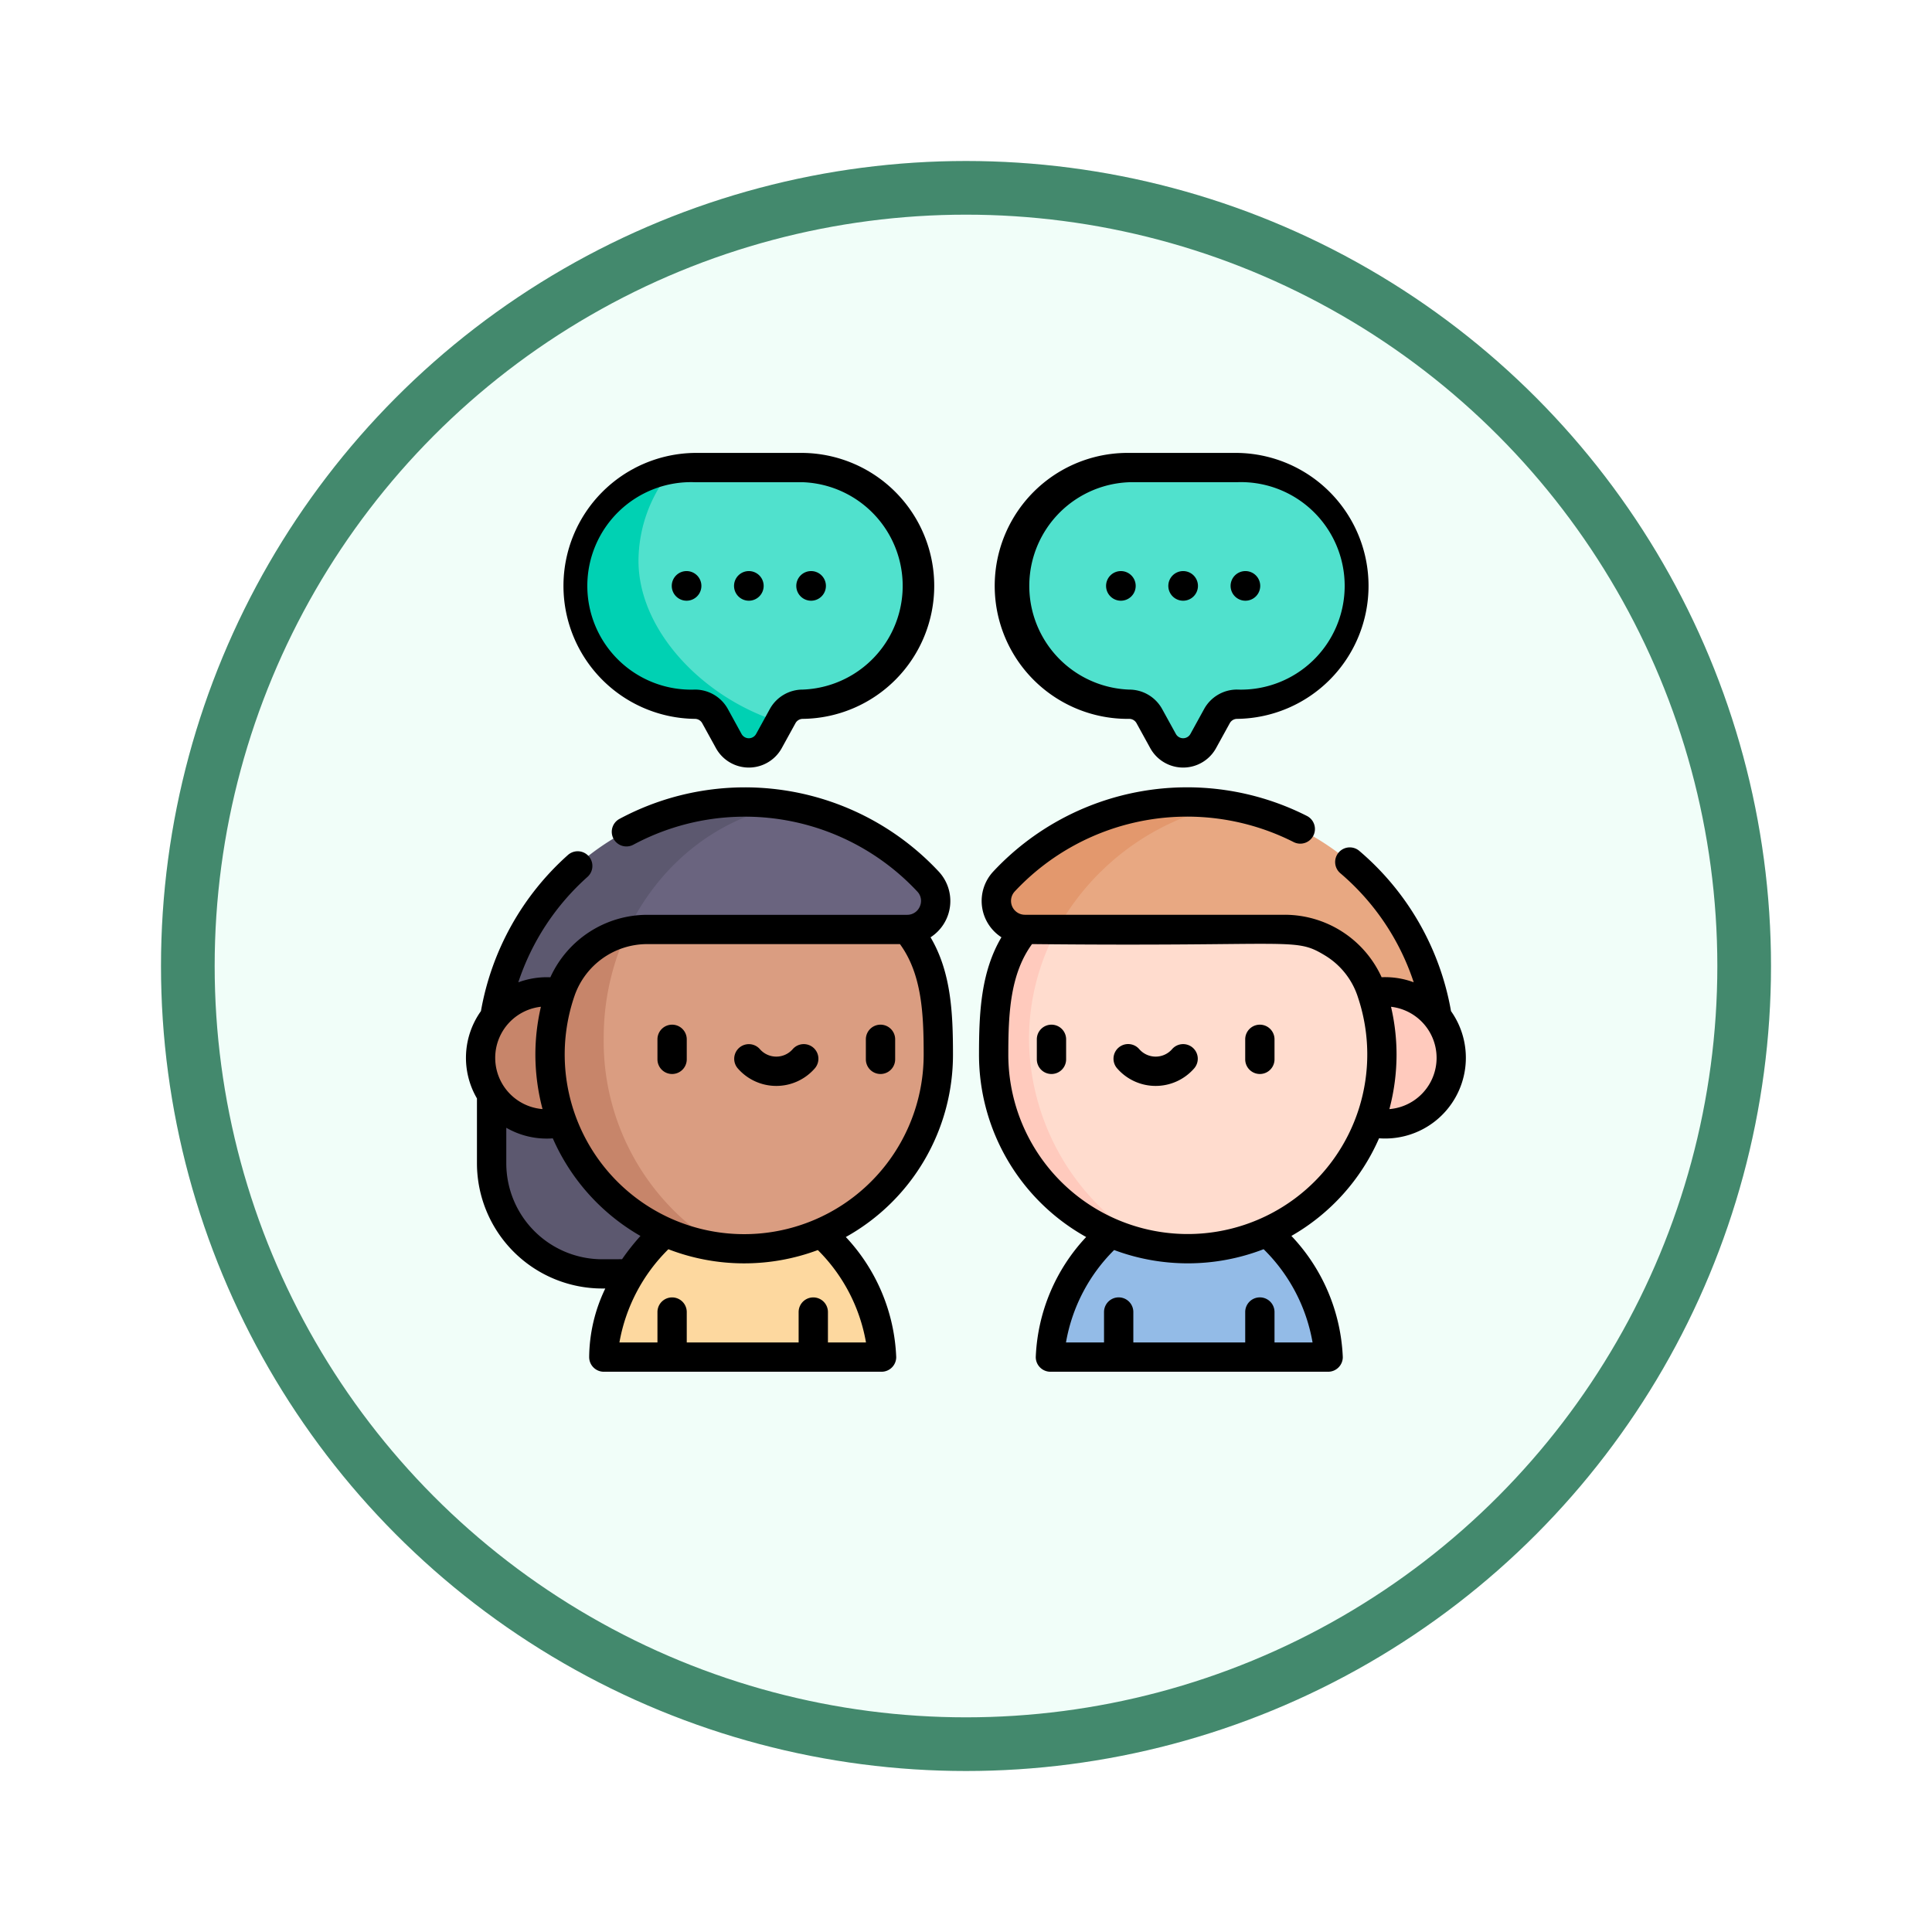 <svg xmlns="http://www.w3.org/2000/svg" xmlns:xlink="http://www.w3.org/1999/xlink" width="108" height="108" viewBox="0 0 108 108">
  <defs>
    <filter id="Fondo" x="0" y="0" width="108" height="108" filterUnits="userSpaceOnUse">
      <feOffset dy="3" input="SourceAlpha"/>
      <feGaussianBlur stdDeviation="3" result="blur"/>
      <feFlood flood-opacity="0.161"/>
      <feComposite operator="in" in2="blur"/>
      <feComposite in="SourceGraphic"/>
    </filter>
  </defs>
  <g id="Group_1144523" data-name="Group 1144523" transform="translate(-325.999 -2393)">
    <g id="Icono" transform="translate(0.279 1704)">
      <g transform="matrix(1, 0, 0, 1, 325.72, 689)" filter="url(#Fondo)">
        <g id="Fondo-2" data-name="Fondo" transform="translate(9 6)" fill="#f1fef9" stroke="#43896d" stroke-width="3">
          <circle cx="45" cy="45" r="45" stroke="none"/>
          <circle cx="45" cy="45" r="43.5" fill="none"/>
        </g>
      </g>
    </g>
    <g id="Group_1144390" data-name="Group 1144390" transform="translate(352.047 2397.527)">
      <g id="Group_1144388" data-name="Group 1144388" transform="translate(0.82 21.609)">
        <path id="Path_980635" data-name="Path 980635" d="M69.265,28.279H63.236a6.615,6.615,0,0,0,0,13.23,1.285,1.285,0,0,1,1.125.665l.764,1.388a1.285,1.285,0,0,0,2.251,0l.764-1.388a1.285,1.285,0,0,1,1.125-.665,6.615,6.615,0,1,0,0-13.23Z" transform="translate(-51.258 -28.279)" fill="#50e1cd"/>
        <path id="Path_980636" data-name="Path 980636" d="M285.6,28.279h6.029a6.615,6.615,0,1,1,0,13.23,1.284,1.284,0,0,0-1.125.665l-.764,1.388a1.285,1.285,0,0,1-2.251,0l-.764-1.388a1.285,1.285,0,0,0-1.125-.665,6.615,6.615,0,1,1,0-13.23Z" transform="translate(-249.343 -28.279)" fill="#50e1cd"/>
        <path id="Path_980637" data-name="Path 980637" d="M299.229,426.671c0-4.073,3.43-6.992,3.43-6.992h8.666s3.43,2.92,3.43,6.992Z" transform="translate(-267.376 -376.944)" fill="#93bbe7"/>
        <path id="Path_980638" data-name="Path 980638" d="M273.11,206.634a1.594,1.594,0,0,1-1.167-2.682,14.08,14.08,0,0,1,10.134-4.442,14.258,14.258,0,0,1,14.258,14.265Z" transform="translate(-242.684 -180.814)" fill="#e8a882"/>
        <path id="Path_980639" data-name="Path 980639" d="M37.516,203.952a14.08,14.08,0,0,0-10.134-4.442,14.258,14.258,0,0,0-14.258,14.265v5.933a6.181,6.181,0,0,0,6.181,6.181h3.521v-2.341l13.522-16.915A1.594,1.594,0,0,0,37.516,203.952Z" transform="translate(-12.511 -180.814)" fill="#6a647f"/>
        <path id="Path_980640" data-name="Path 980640" d="M19.392,212.7c0-6.526,4.39-11.945,10.155-13a14.126,14.126,0,0,0-16.421,14.078v5.933a6.181,6.181,0,0,0,6.181,6.181h3.521v-2.341l.736-.921A13.626,13.626,0,0,1,19.392,212.7Z" transform="translate(-12.512 -180.814)" fill="#5c586f"/>
        <path id="Path_980641" data-name="Path 980641" d="M86.1,426.671c0-4.073-3.43-6.992-3.43-6.992H74.006s-3.43,2.92-3.43,6.992Z" transform="translate(-63.689 -376.944)" fill="#fdd89f"/>
        <path id="Path_980642" data-name="Path 980642" d="M64.734,271.753a10.853,10.853,0,1,1-21.1-3.586,5.121,5.121,0,0,1,4.842-3.407H62.987C64.58,266.649,64.734,269.089,64.734,271.753Z" transform="translate(-39.148 -238.94)" fill="#da9d81"/>
        <circle id="Ellipse_11610" data-name="Ellipse 11610" cx="3.693" cy="3.693" r="3.693" transform="translate(46.88 29.308)" fill="#ffcabd"/>
        <path id="Path_980643" data-name="Path 980643" d="M284.33,199.673a13.867,13.867,0,0,0-2.253-.162,14.08,14.08,0,0,0-10.134,4.442,1.594,1.594,0,0,0,1.167,2.682l1.544.475A14.016,14.016,0,0,1,284.33,199.673Z" transform="translate(-242.684 -180.815)" fill="#e3986d"/>
        <path id="Path_980644" data-name="Path 980644" d="M270.168,271.753a10.853,10.853,0,1,0,21.1-3.586,5.121,5.121,0,0,0-4.842-3.407H271.915C270.322,266.649,270.168,269.089,270.168,271.753Z" transform="translate(-241.488 -238.94)" fill="#ffdcce"/>
        <path id="Path_980645" data-name="Path 980645" d="M14.38,271.87a14,14,0,0,1,1.306-5.938,5.1,5.1,0,0,0-3.7,3.279c-.019.055-.036.111-.054.166a3.009,3.009,0,0,0-.739-.086,3.693,3.693,0,0,0,0,7.385,2.915,2.915,0,0,0,.854-.117,10.827,10.827,0,0,0,8.918,7.019A13.349,13.349,0,0,1,14.38,271.87Z" transform="translate(-7.5 -239.984)" fill="#c7856a"/>
        <path id="Path_980646" data-name="Path 980646" d="M272.143,270.905a12.868,12.868,0,0,1,1.559-6.146h-1.788c-1.593,1.889-1.747,4.329-1.747,6.993a10.857,10.857,0,0,0,8.792,10.658A13.313,13.313,0,0,1,272.143,270.905Z" transform="translate(-241.488 -238.939)" fill="#ffcabd"/>
        <path id="Path_980647" data-name="Path 980647" d="M60.082,34.53a8,8,0,0,1,1.861-5.087,6.615,6.615,0,0,0,1.293,13.1,1.285,1.285,0,0,1,1.125.665l.764,1.388a1.285,1.285,0,0,0,2.251,0l.583-1.06C63.68,42.2,60.082,38.415,60.082,34.53Z" transform="translate(-51.258 -29.316)" fill="#00d1b3"/>
      </g>
      <g id="Group_1144389" data-name="Group 1144389" transform="translate(0.001 20.791)">
        <path id="Path_980648" data-name="Path 980648" d="M98.85,313.522a.819.819,0,0,0-.819.819v1.119a.819.819,0,0,0,1.638,0v-1.119A.819.819,0,0,0,98.85,313.522Z" transform="translate(-87.328 -281.56)"/>
        <path id="Path_980649" data-name="Path 980649" d="M205.545,313.522a.819.819,0,0,0-.819.819v1.119a.819.819,0,0,0,1.638,0v-1.119A.819.819,0,0,0,205.545,313.522Z" transform="translate(-182.373 -281.56)"/>
        <path id="Path_980650" data-name="Path 980650" d="M141.742,323.67a.819.819,0,0,0-1.155.079,1.217,1.217,0,0,1-1.837,0,.819.819,0,0,0-1.235,1.076,2.854,2.854,0,0,0,4.306,0A.819.819,0,0,0,141.742,323.67Z" transform="translate(-122.322 -290.42)"/>
        <path id="Path_980651" data-name="Path 980651" d="M399.768,313.522a.819.819,0,0,0-.819.819v1.119a.819.819,0,0,0,1.638,0v-1.119A.819.819,0,0,0,399.768,313.522Z" transform="translate(-355.39 -281.56)"/>
        <path id="Path_980652" data-name="Path 980652" d="M293.073,313.522a.819.819,0,0,0-.819.819v1.119a.819.819,0,0,0,1.638,0v-1.119A.819.819,0,0,0,293.073,313.522Z" transform="translate(-260.344 -281.56)"/>
        <path id="Path_980653" data-name="Path 980653" d="M335.964,323.67a.819.819,0,0,0-1.155.079,1.217,1.217,0,0,1-1.837,0,.819.819,0,1,0-1.235,1.076,2.854,2.854,0,0,0,4.306,0A.819.819,0,0,0,335.964,323.67Z" transform="translate(-295.337 -290.42)"/>
        <path id="Path_980654" data-name="Path 980654" d="M138.059,81.291a.828.828,0,1,0,.828.828A.828.828,0,0,0,138.059,81.291Z" transform="translate(-122.247 -74.685)"/>
        <path id="Path_980655" data-name="Path 980655" d="M106.183,81.291a.828.828,0,1,0,.828.828A.828.828,0,0,0,106.183,81.291Z" transform="translate(-93.852 -74.685)"/>
        <path id="Path_980656" data-name="Path 980656" d="M169.935,81.291a.828.828,0,1,0,.828.828A.828.828,0,0,0,169.935,81.291Z" transform="translate(-150.643 -74.685)"/>
        <path id="Path_980657" data-name="Path 980657" d="M62.585,20.791H56.556a7.434,7.434,0,0,0,0,14.867.466.466,0,0,1,.408.241l.764,1.388a2.1,2.1,0,0,0,3.686,0l.764-1.388a.466.466,0,0,1,.408-.241,7.434,7.434,0,0,0,0-14.867Zm0,13.23a2.1,2.1,0,0,0-1.843,1.09L59.978,36.5a.465.465,0,0,1-.816,0L58.4,35.11a2.1,2.1,0,0,0-1.843-1.089,5.8,5.8,0,1,1,0-11.592h6.029a5.8,5.8,0,0,1,0,11.592Z" transform="translate(-43.759 -20.791)"/>
        <path id="Path_980658" data-name="Path 980658" d="M360.411,82.947a.828.828,0,1,0-.828-.828A.828.828,0,0,0,360.411,82.947Z" transform="translate(-320.322 -74.685)"/>
        <path id="Path_980659" data-name="Path 980659" d="M392.287,82.947a.828.828,0,1,0-.828-.828A.828.828,0,0,0,392.287,82.947Z" transform="translate(-348.717 -74.685)"/>
        <path id="Path_980660" data-name="Path 980660" d="M328.536,82.947a.828.828,0,1,0-.828-.828A.828.828,0,0,0,328.536,82.947Z" transform="translate(-291.927 -74.685)"/>
        <path id="Path_980661" data-name="Path 980661" d="M278.908,35.659a.466.466,0,0,1,.408.241l.764,1.388a2.1,2.1,0,0,0,3.686,0l.764-1.388a.466.466,0,0,1,.408-.241,7.434,7.434,0,0,0,0-14.867h-6.029a7.434,7.434,0,1,0,0,14.867Zm0-13.23h6.029a5.8,5.8,0,1,1,0,11.592,2.1,2.1,0,0,0-1.843,1.09L282.33,36.5a.465.465,0,0,1-.816,0l-.764-1.388a2.1,2.1,0,0,0-1.843-1.089,5.8,5.8,0,0,1,0-11.592Z" transform="translate(-241.833 -20.792)"/>
        <path id="Path_980662" data-name="Path 980662" d="M7.616,220.036h.171a8.985,8.985,0,0,0-.9,3.832.819.819,0,0,0,.819.819H23.232a.819.819,0,0,0,.819-.819,10.414,10.414,0,0,0-2.817-6.712,11.66,11.66,0,0,0,5.99-10.2c0-2.348-.109-4.619-1.254-6.554a2.413,2.413,0,0,0,.451-3.682,14.824,14.824,0,0,0-17.84-2.937.819.819,0,1,0,.777,1.442,13.187,13.187,0,0,1,15.871,2.618.754.754,0,0,1,.144.831.763.763,0,0,1-.715.471H10.137a5.955,5.955,0,0,0-5.419,3.492,4.6,4.6,0,0,0-1.793.282,13.62,13.62,0,0,1,3.867-5.893A.819.819,0,1,0,5.7,195.8a15.218,15.218,0,0,0-4.863,8.727,4.494,4.494,0,0,0-.223,4.881v3.626a7.008,7.008,0,0,0,7,7Zm-3.427-15.75a11.769,11.769,0,0,0-.309,2.668,11.973,11.973,0,0,0,.4,3.05,2.873,2.873,0,0,1-.093-5.719ZM7.616,218.4a5.368,5.368,0,0,1-5.362-5.362v-1.989a4.531,4.531,0,0,0,2.6.592,11.71,11.71,0,0,0,4.9,5.456,12.864,12.864,0,0,0-1.029,1.3Zm14.746,4.651H20.234v-1.7a.819.819,0,0,0-1.638,0v1.7H12.342v-1.7a.819.819,0,0,0-1.638,0v1.7H8.578a9.674,9.674,0,0,1,2.737-5.212,11.764,11.764,0,0,0,8.354.046A9.589,9.589,0,0,1,22.361,223.049Zm-10.892-6.922h0a10.052,10.052,0,0,1-5.39-12.488,4.3,4.3,0,0,1,4.069-2.859H24.26c1.22,1.671,1.326,3.874,1.326,6.174a10.035,10.035,0,0,1-14.116,9.173Z" transform="translate(-0.001 -173.324)"/>
        <path id="Path_980663" data-name="Path 980663" d="M268.648,217.13a10.414,10.414,0,0,0-2.817,6.712.819.819,0,0,0,.819.819h15.525a.819.819,0,0,0,.819-.819,10.478,10.478,0,0,0-2.873-6.773,11.661,11.661,0,0,0,4.9-5.458,4.513,4.513,0,0,0,4.022-7.109,15.187,15.187,0,0,0-5.117-8.949.819.819,0,1,0-1.063,1.246,13.587,13.587,0,0,1,4.095,6.091,4.582,4.582,0,0,0-1.794-.282,5.955,5.955,0,0,0-5.429-3.492H265.223a.775.775,0,0,1-.57-1.3,13.185,13.185,0,0,1,15.593-2.764.819.819,0,0,0,.743-1.46,14.823,14.823,0,0,0-17.528,3.1,2.414,2.414,0,0,0,.451,3.682c-1.145,1.936-1.254,4.206-1.254,6.554A11.665,11.665,0,0,0,268.648,217.13Zm10.529,5.893v-1.7a.819.819,0,1,0-1.638,0v1.7h-6.254v-1.7a.819.819,0,1,0-1.638,0v1.7H267.52a9.592,9.592,0,0,1,2.692-5.166,11.76,11.76,0,0,0,8.356-.046,9.606,9.606,0,0,1,2.736,5.213Zm-4.771-6.06a10.031,10.031,0,0,1-10.11-10.034c0-2.3.106-4.5,1.326-6.174,14.763.154,14.652-.4,16.353.621a4.233,4.233,0,0,1,1.875,2.381A10.04,10.04,0,0,1,274.406,216.963Zm11.193-6.983a11.931,11.931,0,0,0,.4-3.051,11.8,11.8,0,0,0-.309-2.669,2.874,2.874,0,0,1-.094,5.72Z" transform="translate(-233.98 -173.298)"/>
      </g>
    </g>
  </g>
</svg>
